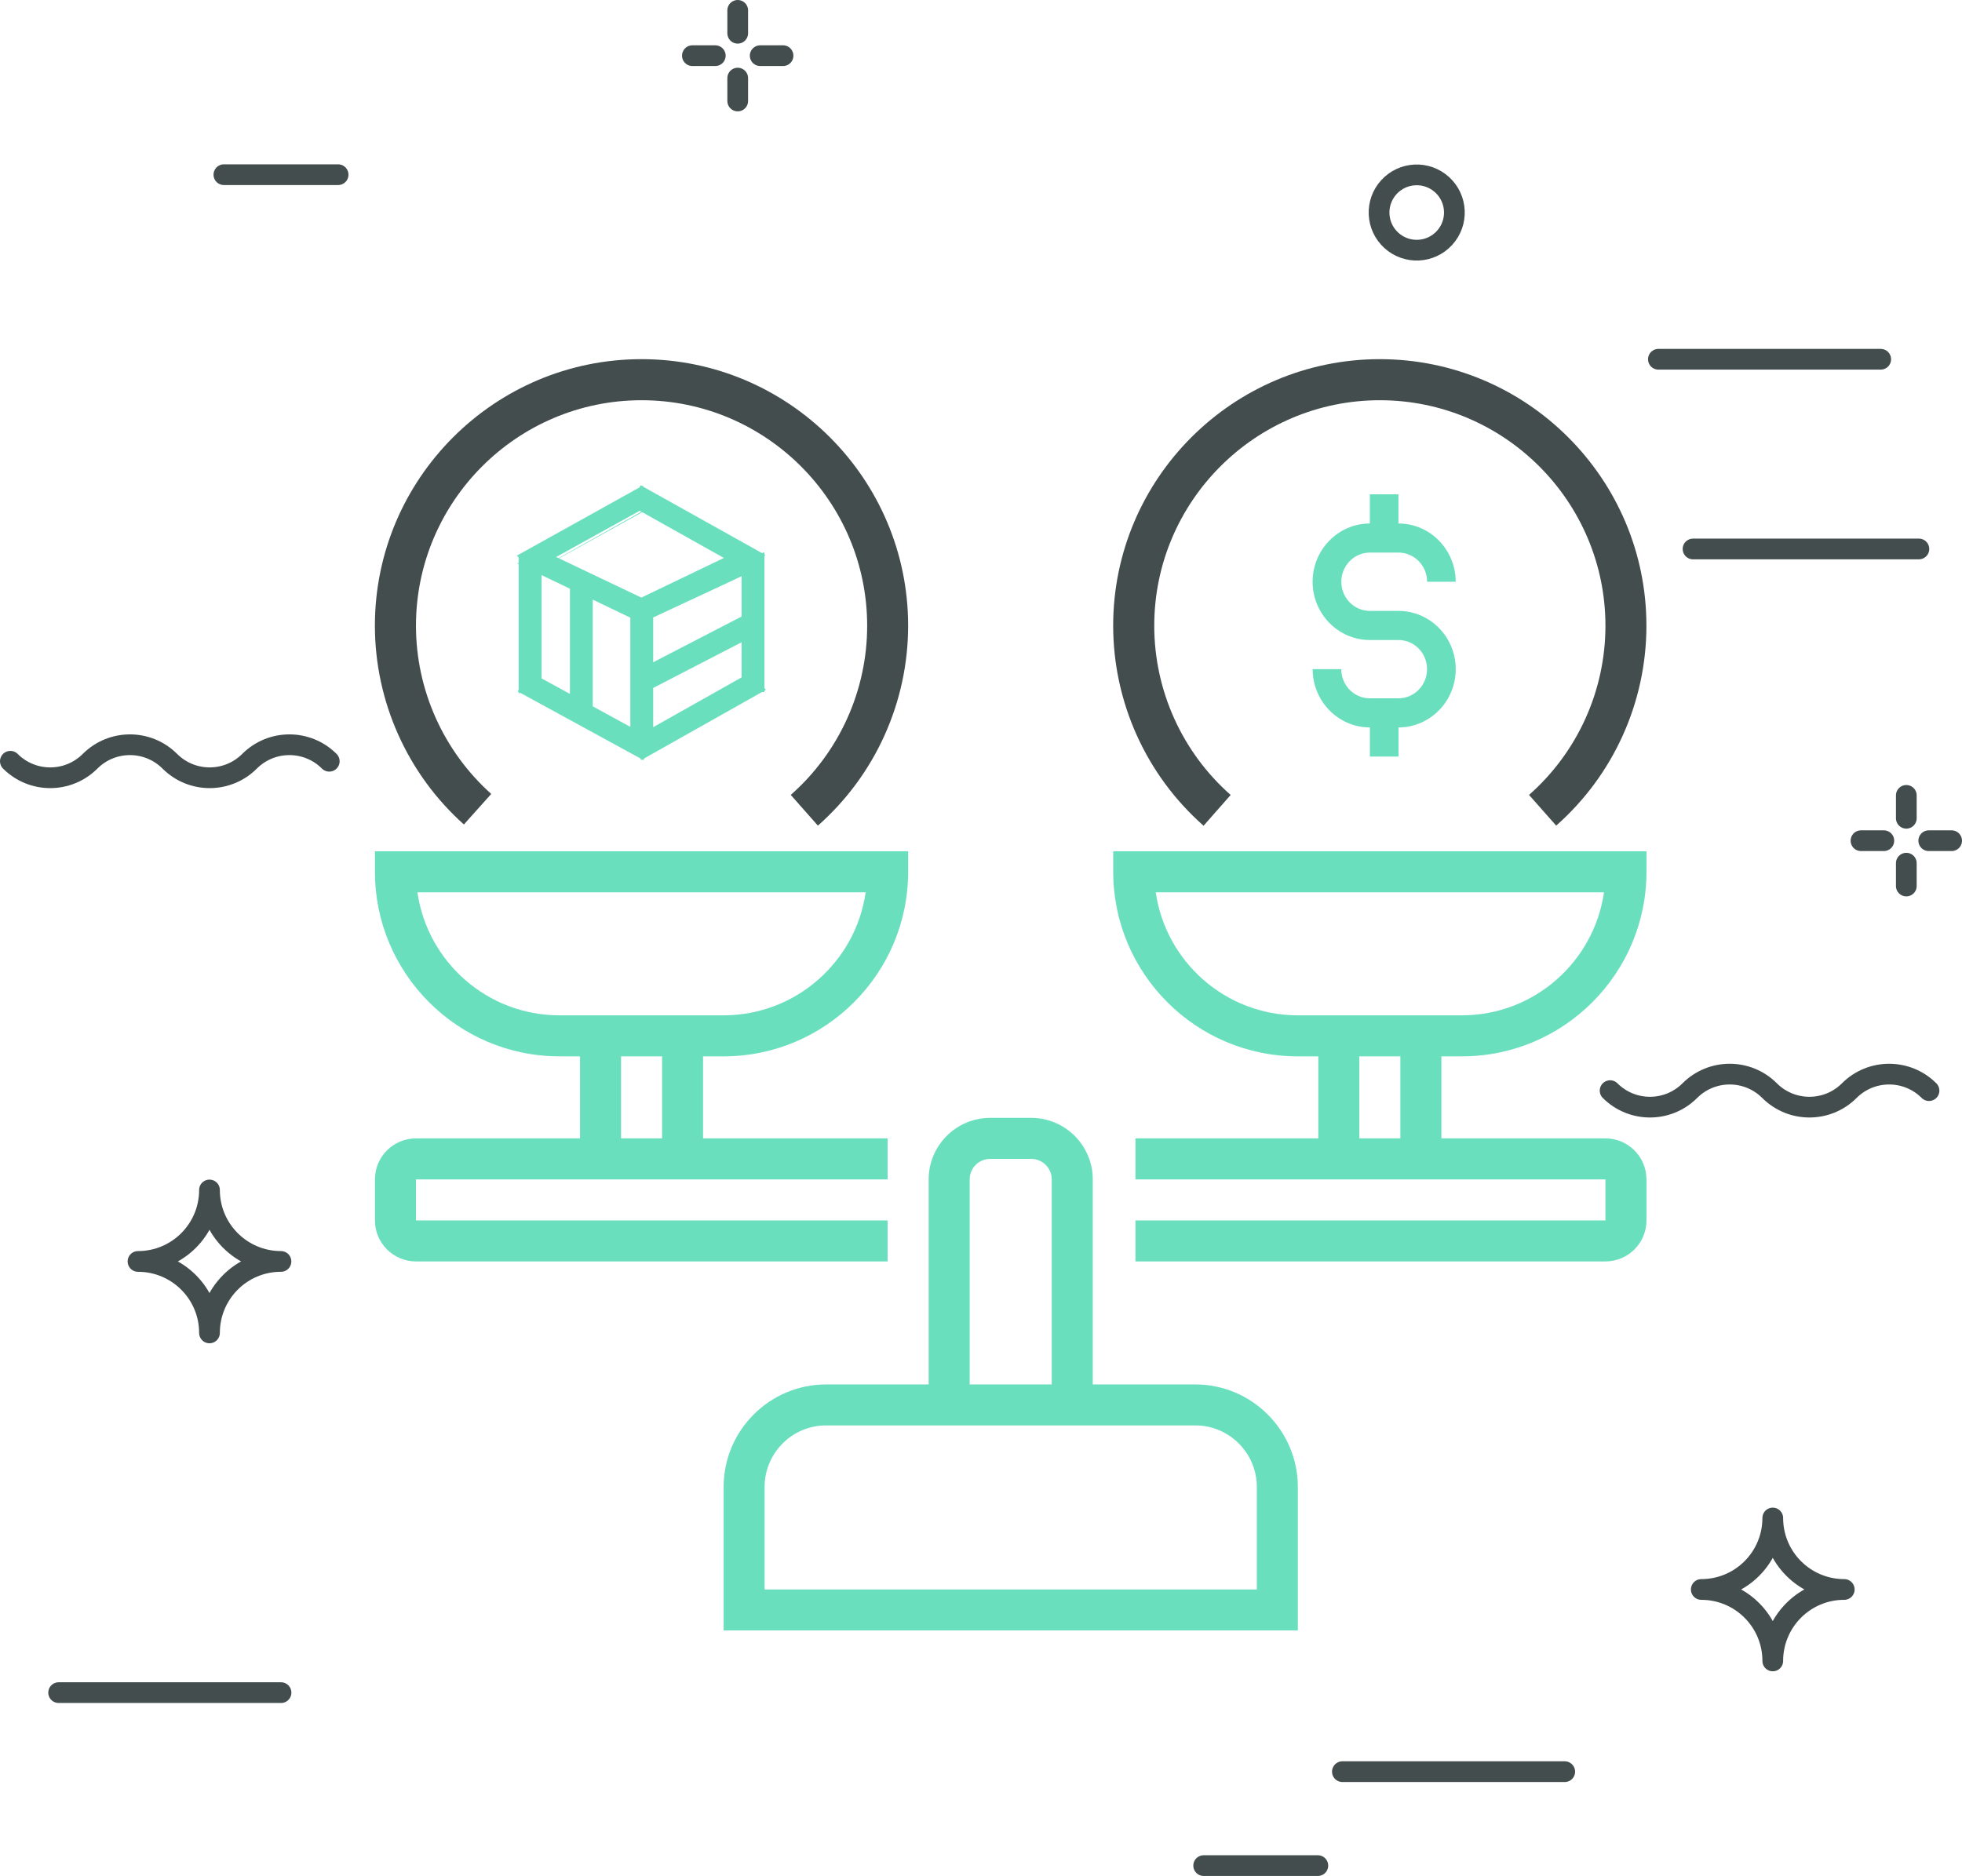<?xml version="1.0" encoding="utf-8"?>
<!-- Generator: Adobe Illustrator 24.1.3, SVG Export Plug-In . SVG Version: 6.00 Build 0)  -->
<svg version="1.1" xmlns="http://www.w3.org/2000/svg" xmlns:xlink="http://www.w3.org/1999/xlink" x="0px" y="0px"
	 viewBox="0 0 378.75 362.23" style="enable-background:new 0 0 378.75 362.23;" xml:space="preserve">
<style type="text/css">
	.st0{fill:#6ADFBE;}
	.st1{fill:#434d4d;}
	.st2{fill:none;stroke:#434d4d;stroke-width:4;stroke-linecap:round;}
	.st3{fill:none;stroke:#434d4d;stroke-width:4;stroke-linecap:round;stroke-linejoin:round;}
	.st4{fill:#6ADFBE;stroke:#6ADFBE;stroke-miterlimit:10;}
</style>
<g id="Background">
</g>
<g id="Circles_on_background">
</g>
<g id="Banner_1_">
	<g id="Fill_1_">
	</g>
	<g id="Stroke_1_">
	</g>
</g>
<g id="Planet">
	<g id="Fill_2_">
	</g>
	<g id="Shadow">
	</g>
	<g id="Stroke_2_">
	</g>
</g>
<g id="Spaceship">
	<g id="Fill">
	</g>
	<g id="Stroke">
	</g>
</g>
<g id="Lines">
	<path class="st0" d="M264.45,106.7h5.52c3.05,0,5.52,2.52,5.52,5.63h5.52c0-6.2-4.95-11.25-11.05-11.25v-5.63h-5.52v5.63
		c-6.09,0-11.05,5.05-11.05,11.25c0,6.2,4.95,11.25,11.05,11.25h5.52c3.05,0,5.52,2.52,5.52,5.63s-2.48,5.63-5.52,5.63h-5.52
		c-3.05,0-5.52-2.52-5.52-5.63h-5.52c0,6.2,4.95,11.25,11.05,11.25v5.63h5.52v-5.63c6.09,0,11.05-5.05,11.05-11.25
		s-4.95-11.25-11.05-11.25h-5.52c-3.05,0-5.52-2.52-5.52-5.63C258.93,109.22,261.4,106.7,264.45,106.7z"/>
	<path class="st1" d="M232.34,159.44l5.23-5.94c-9.37-8.27-14.75-20.17-14.75-32.67c0-24.01,19.54-43.55,43.55-43.55
		c24.01,0,43.55,19.54,43.55,43.55c0,12.49-5.37,24.39-14.75,32.66l5.24,5.93c11.07-9.77,17.42-23.84,17.42-38.6
		c0-28.38-23.09-51.47-51.47-51.47c-28.38,0-51.47,23.09-51.47,51.47C214.9,135.6,221.26,149.67,232.34,159.44z"/>
	<path class="st1" d="M89.55,159.2l5.28-5.9c-9.23-8.26-14.53-20.1-14.53-32.47c0-24.01,19.54-43.55,43.55-43.55
		s43.55,19.54,43.55,43.55c0,12.49-5.37,24.39-14.75,32.66l5.24,5.93c11.07-9.77,17.42-23.84,17.42-38.6
		c0-28.38-23.09-51.47-51.47-51.47s-51.47,23.09-51.47,51.47C72.38,135.46,78.64,149.44,89.55,159.2z"/>
	<path class="st0" d="M214.9,168.34c0,19.64,15.98,35.63,35.63,35.63h3.96v15.84h-35.3v7.92h90.73v7.92h-90.73v7.92h90.73
		c4.37,0,7.92-3.55,7.92-7.92v-7.92c0-4.37-3.55-7.92-7.92-7.92h-31.67v-15.84h3.96c19.65,0,35.63-15.99,35.63-35.63v-3.96H214.9
		V168.34z M270.33,219.81h-7.92v-15.84h7.92V219.81z M309.64,172.3c-1.93,13.41-13.49,23.75-27.43,23.75h-31.67
		c-13.94,0-25.5-10.34-27.43-23.75H309.64z"/>
	<path class="st0" d="M230.74,267.32h-19.79v-39.59c0-6.55-5.33-11.88-11.88-11.88h-7.92c-6.55,0-11.88,5.33-11.88,11.88v39.59
		h-19.79c-10.91,0-19.79,8.88-19.79,19.79v27.71h110.85v-27.71C250.53,276.2,241.65,267.32,230.74,267.32z M187.19,227.73
		c0-2.19,1.77-3.96,3.96-3.96h7.92c2.19,0,3.96,1.77,3.96,3.96v39.59h-15.84V227.73z M242.62,306.91H147.6v-19.8
		c0-6.55,5.33-11.88,11.88-11.88h71.26c6.55,0,11.88,5.33,11.88,11.88V306.91z"/>
	<path class="st0" d="M171.36,235.65H80.3v-7.92h91.05v-7.92h-35.63v-15.84h3.96c19.65,0,35.63-15.99,35.63-35.63v-3.96H72.38v3.96
		c0,19.64,15.98,35.63,35.63,35.63h3.96v15.84H80.3c-4.37,0-7.92,3.55-7.92,7.92v7.92c0,4.37,3.55,7.92,7.92,7.92h91.05V235.65z
		 M80.58,172.3h86.53c-1.92,13.41-13.49,23.75-27.43,23.75h-31.67C94.07,196.06,82.51,185.72,80.58,172.3z M119.89,203.97h7.92
		v15.84h-7.92V203.97z"/>
	<path class="st2" d="M2,146.99c4.25,4.25,11.14,4.25,15.39,0c4.25-4.25,11.14-4.25,15.39,0c4.25,4.25,11.14,4.25,15.39,0
		c4.25-4.25,11.14-4.25,15.39,0"/>
	<path class="st2" d="M310.82,210.59c4.25,4.25,11.14,4.25,15.39,0c4.25-4.25,11.14-4.25,15.39,0c4.25,4.25,11.14,4.25,15.39,0
		c4.25-4.25,11.14-4.25,15.39,0"/>
	<line class="st2" x1="302.06" y1="342.09" x2="259.14" y2="342.09"/>
	<line class="st2" x1="363.06" y1="69.37" x2="320.14" y2="69.37"/>
	<line class="st2" x1="54.25" y1="326.83" x2="11.32" y2="326.83"/>
	<line class="st2" x1="254.4" y1="360.23" x2="232.36" y2="360.23"/>
	<line class="st2" x1="65.27" y1="33.73" x2="43.22" y2="33.73"/>
	<line class="st2" x1="370.43" y1="106" x2="326.83" y2="106"/>
	<path class="st3" d="M342.22,320.71c0-7.63-6.18-13.8-13.8-13.8c7.63,0,13.8-6.18,13.8-13.8c0,7.62,6.18,13.8,13.8,13.8
		C348.4,306.9,342.22,313.08,342.22,320.71z"/>
	<path class="st3" d="M40.44,257.37c0-7.62-6.18-13.8-13.8-13.8c7.63,0,13.8-6.18,13.8-13.8c0,7.62,6.18,13.8,13.8,13.8
		C46.62,243.56,40.44,249.74,40.44,257.37z"/>
	<g>
		<line class="st3" x1="368" y1="153.58" x2="368" y2="158"/>
		<line class="st3" x1="363.66" y1="162.33" x2="359.25" y2="162.33"/>
		<line class="st3" x1="368" y1="171.08" x2="368" y2="166.67"/>
		<line class="st3" x1="372.33" y1="162.33" x2="376.75" y2="162.33"/>
	</g>
	<g>
		<line class="st3" x1="142.41" y1="2" x2="142.41" y2="6.42"/>
		<line class="st3" x1="138.08" y1="10.75" x2="133.66" y2="10.75"/>
		<line class="st3" x1="142.41" y1="19.5" x2="142.41" y2="15.08"/>
		<line class="st3" x1="146.75" y1="10.75" x2="151.16" y2="10.75"/>
	</g>
	<ellipse transform="matrix(0.675 -0.738 0.738 0.675 58.678 215.139)" class="st3" cx="273.41" cy="41" rx="7.27" ry="7.27"/>
	<path class="st4" d="M110.52,138.36v-28.43l3.41,1.72v26.74L110.52,138.36z M122.18,144.55v-28.21l3.41,0.06v28.15
		C125.59,144.55,122.18,144.55,122.18,144.55z M100.62,133.24v-25.85l3.43-1.64v26.74L100.62,133.24z M123.23,119.45l-22.19-10.64
		l3.99-1.82l19.68,9.38L123.23,119.45C123.24,119.45,123.23,119.45,123.23,119.45z M145.36,110.31l-22.84-12.8l1.36-3.12
		l23.15,12.94L145.36,110.31L145.36,110.31L145.36,110.31z M124,146.08l-23.38-12.77l1.66-2.99L125.49,143L124,146.08L124,146.08z
		 M103.28,109.81l-2.66-2.42l23.26-12.94l1.62,3.06C125.51,97.51,103.28,109.81,103.28,109.81z M143.66,133.12v-24.6l3.41-1.18
		v25.78L143.66,133.12z M124.1,133.31l-1.57-3.03l22.03-11.4l1.57,3.03L124.1,133.31L124.1,133.31L124.1,133.31z M123.37,119.94
		l-1.47-3.08l22.57-10.84l1.47,3.08C145.93,109.1,123.37,119.94,123.37,119.94z M124,146.07l-1.49-3.07l22.34-12.58l2.23,2.64
		L124,146.07L124,146.07L124,146.07z"/>
</g>
<g id="Name">
</g>
</svg>
